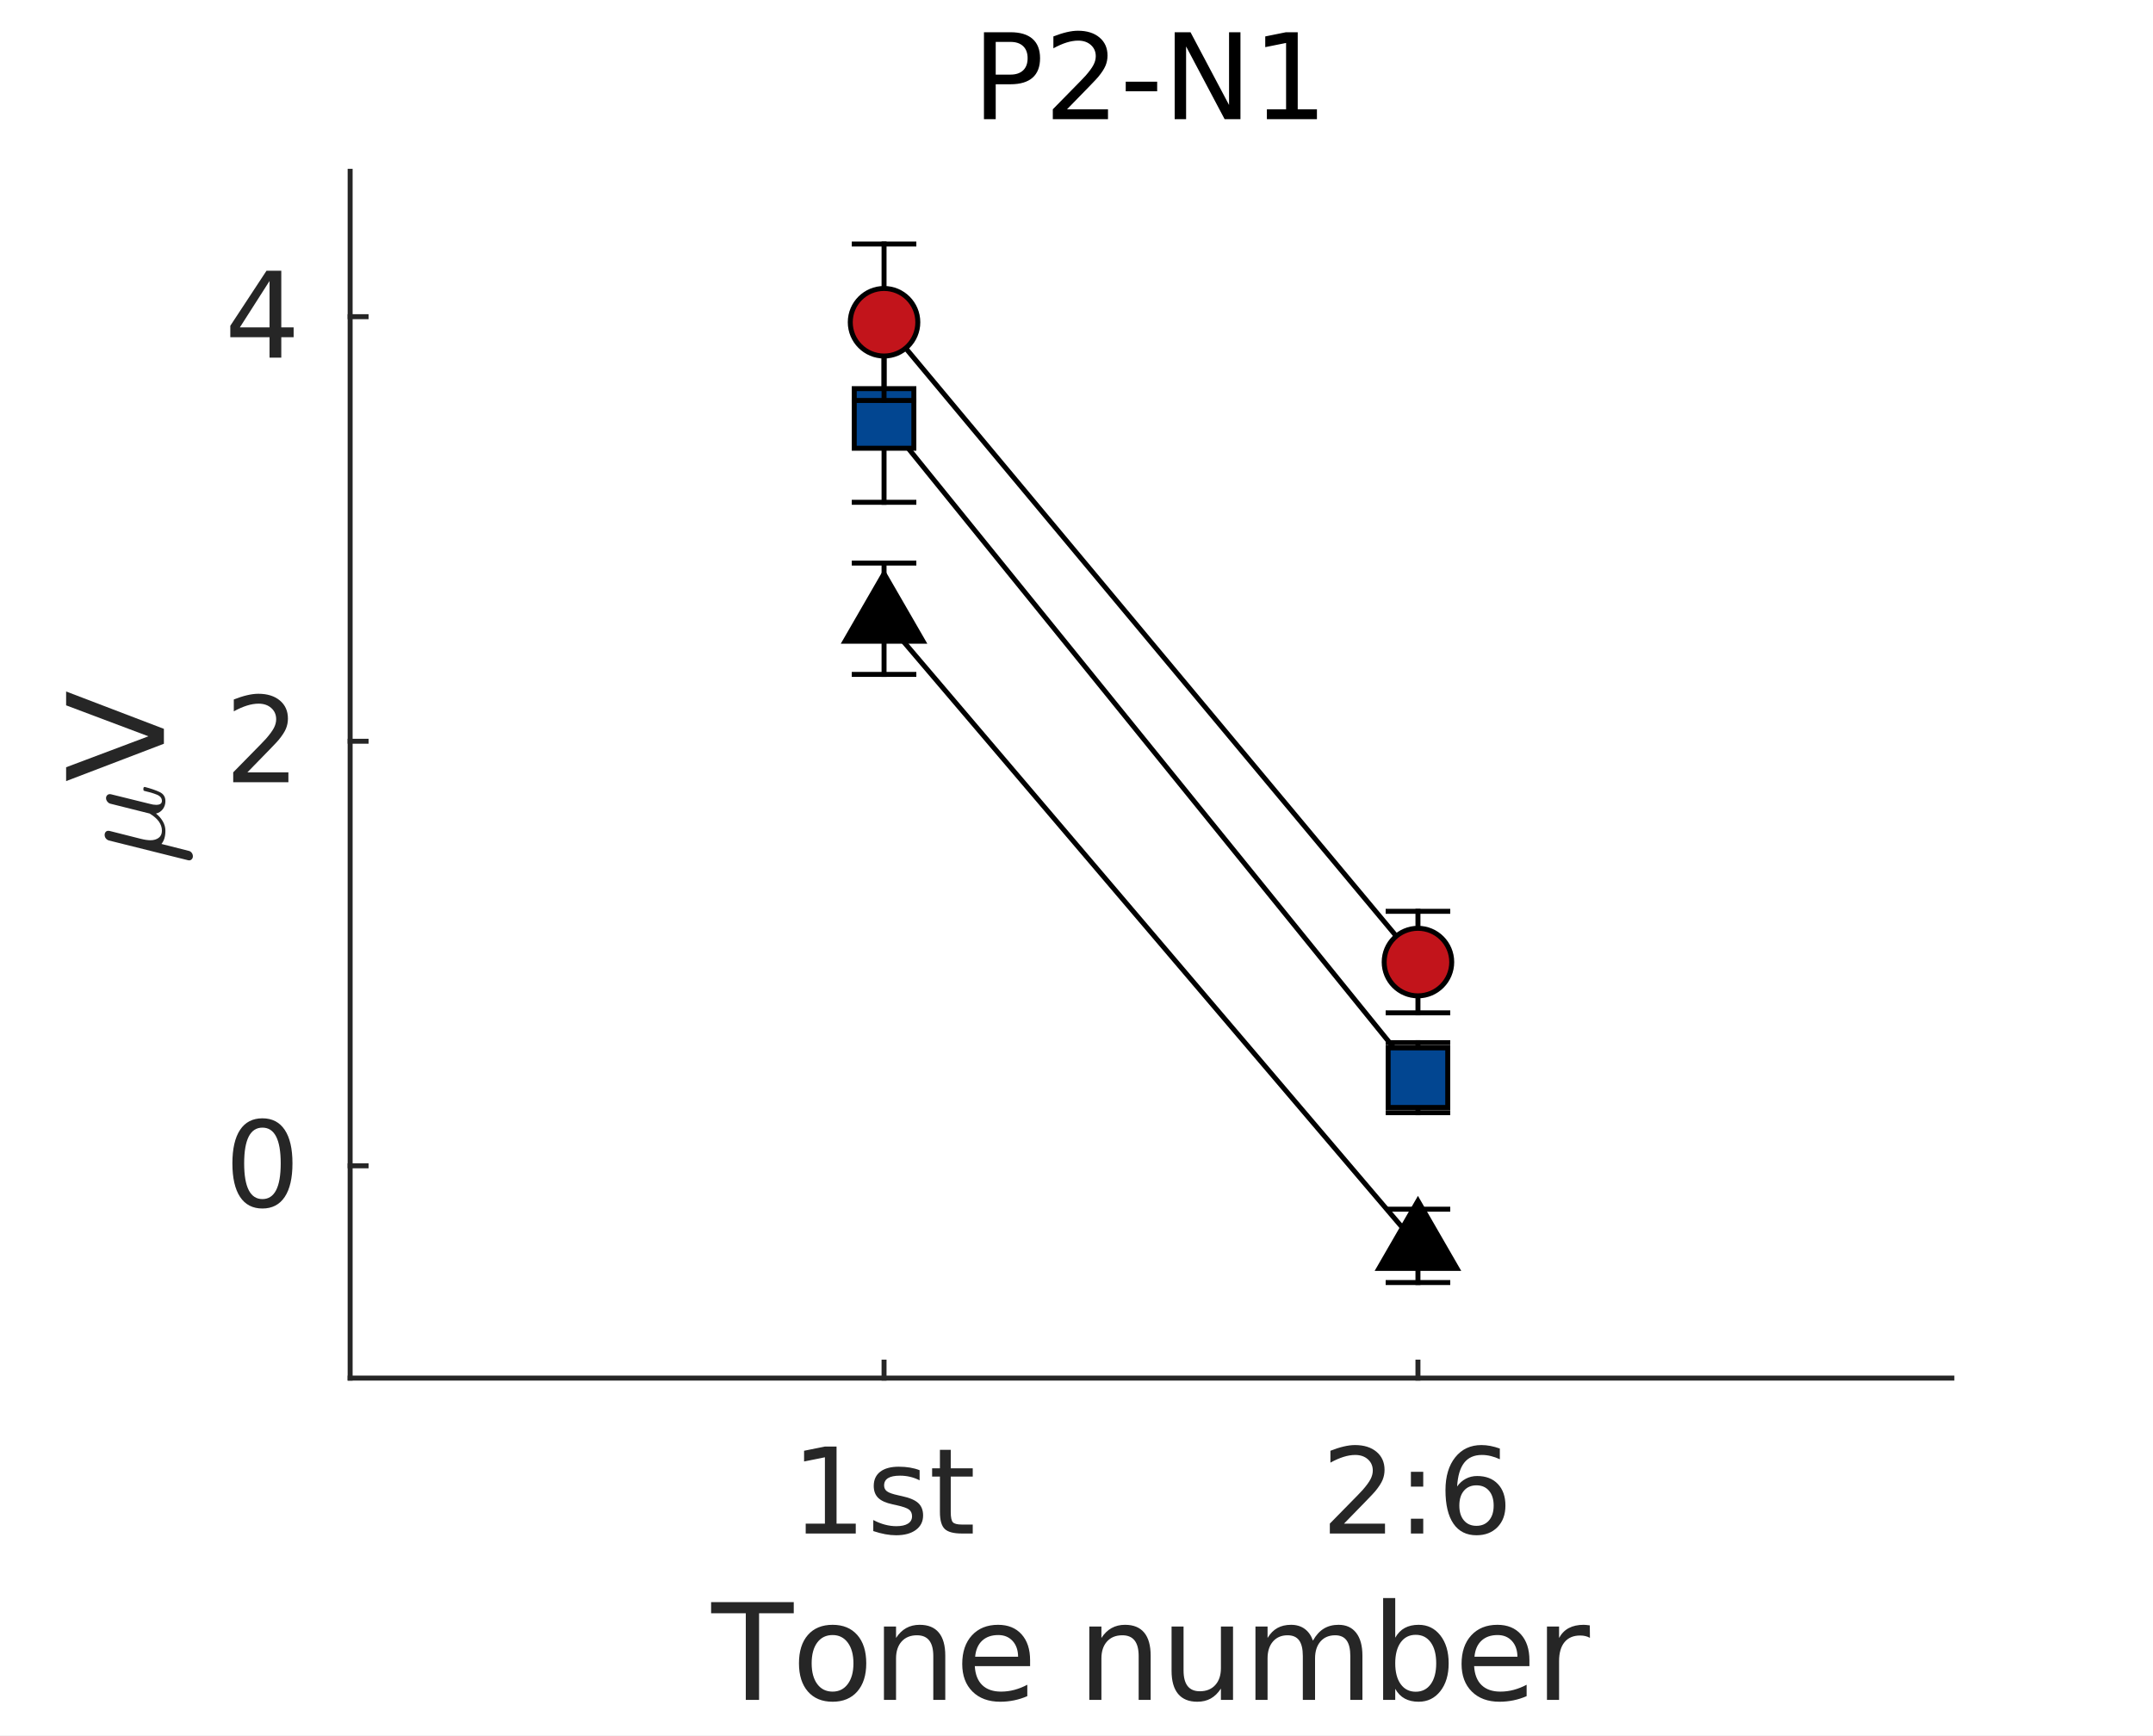 <?xml version="1.0"?>
<!DOCTYPE svg PUBLIC '-//W3C//DTD SVG 1.0//EN'
          'http://www.w3.org/TR/2001/REC-SVG-20010904/DTD/svg10.dtd'>
<svg xmlns:xlink="http://www.w3.org/1999/xlink" style="fill-opacity:1; color-rendering:auto; color-interpolation:auto; text-rendering:auto; stroke:black; stroke-linecap:square; stroke-miterlimit:10; shape-rendering:auto; stroke-opacity:1; fill:black; stroke-dasharray:none; font-weight:normal; stroke-width:1; font-family:'Dialog'; font-style:normal; stroke-linejoin:miter; font-size:12px; stroke-dashoffset:0; image-rendering:auto;" width="289" height="233" xmlns="http://www.w3.org/2000/svg"
><rect width="100%" height="100%" fill="#808080" stroke="none"/><!--Generated by the Batik Graphics2D SVG Generator--><defs id="genericDefs"
  /><g
  ><defs id="defs1"
    ><clipPath clipPathUnits="userSpaceOnUse" id="clipPath1"
      ><path d="M0 0 L289 0 L289 233 L0 233 L0 0 Z"
      /></clipPath
    ></defs
    ><g style="fill:white; stroke:white;"
    ><rect x="0" y="0" width="289" style="clip-path:url(#clipPath1); stroke:none;" height="233"
    /></g
    ><g style="fill:white; text-rendering:optimizeSpeed; color-rendering:optimizeSpeed; image-rendering:optimizeSpeed; shape-rendering:crispEdges; stroke:white; color-interpolation:sRGB;"
    ><rect x="0" width="289" height="233" y="0" style="stroke:none;"
      /><path style="stroke:none;" d="M47 185 L262 185 L262 23 L47 23 Z"
    /></g
    ><g style="fill:rgb(38,38,38); text-rendering:geometricPrecision; image-rendering:optimizeQuality; color-rendering:optimizeQuality; stroke-linejoin:round; stroke:rgb(38,38,38); color-interpolation:linearRGB; stroke-width:0.667;"
    ><line y2="185" style="fill:none;" x1="47" x2="262" y1="185"
      /><line y2="182.86" style="fill:none;" x1="118.667" x2="118.667" y1="185"
      /><line y2="182.86" style="fill:none;" x1="190.333" x2="190.333" y1="185"
    /></g
    ><g transform="translate(118.667,190.867)" style="font-size:16px; fill:rgb(38,38,38); text-rendering:geometricPrecision; image-rendering:optimizeQuality; color-rendering:optimizeQuality; font-family:sans-serif; stroke:rgb(38,38,38); color-interpolation:linearRGB;"
    ><path style="stroke:none;" d="M-10.516 13.672 L-7.938 13.672 L-7.938 4.766 L-10.734 5.328 L-10.734 3.891 L-7.953 3.328 L-6.375 3.328 L-6.375 13.672 L-3.797 13.672 L-3.797 15 L-10.516 15 L-10.516 13.672 ZM4.773 6.5 L4.773 7.859 Q4.164 7.547 3.508 7.391 Q2.852 7.234 2.148 7.234 Q1.07 7.234 0.539 7.562 Q0.008 7.891 0.008 8.547 Q0.008 9.047 0.391 9.336 Q0.773 9.625 1.93 9.875 L2.414 9.984 Q3.945 10.312 4.594 10.914 Q5.242 11.516 5.242 12.578 Q5.242 13.797 4.273 14.516 Q3.305 15.234 1.617 15.234 Q0.914 15.234 0.156 15.094 Q-0.602 14.953 -1.445 14.672 L-1.445 13.188 Q-0.648 13.609 0.125 13.812 Q0.898 14.016 1.648 14.016 Q2.664 14.016 3.211 13.672 Q3.758 13.328 3.758 12.688 Q3.758 12.109 3.367 11.797 Q2.977 11.484 1.633 11.188 L1.133 11.078 Q-0.195 10.797 -0.789 10.211 Q-1.383 9.625 -1.383 8.609 Q-1.383 7.375 -0.508 6.703 Q0.367 6.031 1.977 6.031 Q2.773 6.031 3.477 6.148 Q4.18 6.266 4.773 6.5 ZM8.953 3.766 L8.953 6.25 L11.906 6.25 L11.906 7.359 L8.953 7.359 L8.953 12.109 Q8.953 13.188 9.242 13.492 Q9.531 13.797 10.438 13.797 L11.906 13.797 L11.906 15 L10.438 15 Q8.766 15 8.133 14.375 Q7.5 13.75 7.5 12.109 L7.5 7.359 L6.453 7.359 L6.453 6.25 L7.5 6.25 L7.5 3.766 L8.953 3.766 Z"
    /></g
    ><g transform="translate(190.333,190.867)" style="font-size:16px; fill:rgb(38,38,38); text-rendering:geometricPrecision; image-rendering:optimizeQuality; color-rendering:optimizeQuality; font-family:sans-serif; stroke:rgb(38,38,38); color-interpolation:linearRGB;"
    ><path style="stroke:none;" d="M-9.922 13.672 L-4.422 13.672 L-4.422 15 L-11.828 15 L-11.828 13.672 Q-10.922 12.734 -9.375 11.172 Q-7.828 9.609 -7.422 9.156 Q-6.672 8.297 -6.367 7.711 Q-6.062 7.125 -6.062 6.547 Q-6.062 5.625 -6.719 5.039 Q-7.375 4.453 -8.422 4.453 Q-9.156 4.453 -9.984 4.711 Q-10.812 4.969 -11.75 5.484 L-11.75 3.891 Q-10.797 3.516 -9.969 3.32 Q-9.141 3.125 -8.453 3.125 Q-6.641 3.125 -5.562 4.031 Q-4.484 4.938 -4.484 6.453 Q-4.484 7.172 -4.75 7.812 Q-5.016 8.453 -5.734 9.328 Q-5.922 9.562 -6.969 10.641 Q-8.016 11.719 -9.922 13.672 ZM-0.945 13.016 L0.711 13.016 L0.711 15 L-0.945 15 L-0.945 13.016 ZM-0.945 6.719 L0.711 6.719 L0.711 8.703 L-0.945 8.703 L-0.945 6.719 ZM7.852 8.531 Q6.789 8.531 6.172 9.258 Q5.555 9.984 5.555 11.25 Q5.555 12.516 6.172 13.242 Q6.789 13.969 7.852 13.969 Q8.914 13.969 9.539 13.242 Q10.164 12.516 10.164 11.25 Q10.164 9.984 9.539 9.258 Q8.914 8.531 7.852 8.531 ZM10.992 3.594 L10.992 5.031 Q10.398 4.75 9.789 4.602 Q9.18 4.453 8.586 4.453 Q7.023 4.453 6.203 5.508 Q5.383 6.562 5.258 8.688 Q5.727 8.016 6.422 7.648 Q7.117 7.281 7.945 7.281 Q9.711 7.281 10.727 8.352 Q11.742 9.422 11.742 11.25 Q11.742 13.047 10.68 14.141 Q9.617 15.234 7.852 15.234 Q5.836 15.234 4.766 13.68 Q3.695 12.125 3.695 9.172 Q3.695 6.406 5.008 4.766 Q6.32 3.125 8.523 3.125 Q9.117 3.125 9.727 3.242 Q10.336 3.359 10.992 3.594 Z"
    /></g
    ><g transform="translate(154.5,211.2)" style="font-size:17.6px; fill:rgb(38,38,38); text-rendering:geometricPrecision; image-rendering:optimizeQuality; color-rendering:optimizeQuality; font-family:sans-serif; stroke:rgb(38,38,38); color-interpolation:linearRGB;"
    ><path style="stroke:none;" d="M-59.047 3.875 L-47.953 3.875 L-47.953 5.375 L-52.609 5.375 L-52.609 17 L-54.391 17 L-54.391 5.375 L-59.047 5.375 L-59.047 3.875 ZM-42.737 8.297 Q-44.05 8.297 -44.8 9.305 Q-45.55 10.312 -45.55 12.094 Q-45.55 13.859 -44.8 14.875 Q-44.05 15.891 -42.737 15.891 Q-41.456 15.891 -40.698 14.867 Q-39.941 13.844 -39.941 12.094 Q-39.941 10.344 -40.698 9.32 Q-41.456 8.297 -42.737 8.297 ZM-42.737 6.922 Q-40.628 6.922 -39.425 8.289 Q-38.222 9.656 -38.222 12.094 Q-38.222 14.5 -39.425 15.875 Q-40.628 17.25 -42.737 17.25 Q-44.862 17.25 -46.058 15.875 Q-47.253 14.5 -47.253 12.094 Q-47.253 9.656 -46.058 8.289 Q-44.862 6.922 -42.737 6.922 ZM-27.614 11.062 L-27.614 17 L-29.223 17 L-29.223 11.109 Q-29.223 9.719 -29.77 9.023 Q-30.317 8.328 -31.411 8.328 Q-32.723 8.328 -33.473 9.164 Q-34.223 10 -34.223 11.438 L-34.223 17 L-35.848 17 L-35.848 7.156 L-34.223 7.156 L-34.223 8.688 Q-33.645 7.797 -32.856 7.359 Q-32.067 6.922 -31.051 6.922 Q-29.348 6.922 -28.481 7.969 Q-27.614 9.016 -27.614 11.062 ZM-16.229 11.672 L-16.229 12.469 L-23.651 12.469 Q-23.557 14.141 -22.651 15.016 Q-21.744 15.891 -20.135 15.891 Q-19.213 15.891 -18.338 15.656 Q-17.463 15.422 -16.604 14.969 L-16.604 16.5 Q-17.463 16.875 -18.377 17.062 Q-19.291 17.25 -20.244 17.25 Q-22.588 17.25 -23.963 15.883 Q-25.338 14.516 -25.338 12.172 Q-25.338 9.75 -24.034 8.336 Q-22.729 6.922 -20.526 6.922 Q-18.526 6.922 -17.377 8.195 Q-16.229 9.469 -16.229 11.672 ZM-17.838 11.203 Q-17.854 9.875 -18.58 9.086 Q-19.307 8.297 -20.494 8.297 Q-21.854 8.297 -22.666 9.055 Q-23.479 9.812 -23.604 11.203 L-17.838 11.203 ZM-0.046 11.062 L-0.046 17 L-1.656 17 L-1.656 11.109 Q-1.656 9.719 -2.203 9.023 Q-2.749 8.328 -3.843 8.328 Q-5.156 8.328 -5.906 9.164 Q-6.656 10 -6.656 11.438 L-6.656 17 L-8.281 17 L-8.281 7.156 L-6.656 7.156 L-6.656 8.688 Q-6.078 7.797 -5.288 7.359 Q-4.5 6.922 -3.484 6.922 Q-1.781 6.922 -0.913 7.969 Q-0.046 9.016 -0.046 11.062 ZM2.761 13.109 L2.761 7.156 L4.37 7.156 L4.37 13.047 Q4.37 14.453 4.917 15.148 Q5.464 15.844 6.558 15.844 Q7.87 15.844 8.628 15.008 Q9.386 14.172 9.386 12.734 L9.386 7.156 L11.011 7.156 L11.011 17 L9.386 17 L9.386 15.484 Q8.792 16.391 8.018 16.82 Q7.245 17.25 6.214 17.25 Q4.511 17.25 3.636 16.195 Q2.761 15.141 2.761 13.109 ZM21.739 9.047 Q22.349 7.953 23.193 7.438 Q24.036 6.922 25.177 6.922 Q26.708 6.922 27.544 8 Q28.38 9.078 28.38 11.062 L28.38 17 L26.755 17 L26.755 11.109 Q26.755 9.703 26.255 9.016 Q25.755 8.328 24.724 8.328 Q23.474 8.328 22.747 9.164 Q22.021 10 22.021 11.438 L22.021 17 L20.38 17 L20.38 11.109 Q20.38 9.688 19.88 9.008 Q19.38 8.328 18.333 8.328 Q17.099 8.328 16.372 9.164 Q15.646 10 15.646 11.438 L15.646 17 L14.021 17 L14.021 7.156 L15.646 7.156 L15.646 8.688 Q16.193 7.781 16.966 7.352 Q17.739 6.922 18.802 6.922 Q19.88 6.922 20.63 7.469 Q21.38 8.016 21.739 9.047 ZM38.284 12.094 Q38.284 10.297 37.55 9.281 Q36.815 8.266 35.534 8.266 Q34.253 8.266 33.519 9.281 Q32.784 10.297 32.784 12.094 Q32.784 13.875 33.519 14.891 Q34.253 15.906 35.534 15.906 Q36.815 15.906 37.55 14.891 Q38.284 13.875 38.284 12.094 ZM32.784 8.656 Q33.284 7.766 34.065 7.344 Q34.847 6.922 35.925 6.922 Q37.722 6.922 38.839 8.344 Q39.956 9.766 39.956 12.094 Q39.956 14.406 38.839 15.828 Q37.722 17.25 35.925 17.25 Q34.847 17.25 34.065 16.828 Q33.284 16.406 32.784 15.516 L32.784 17 L31.159 17 L31.159 3.328 L32.784 3.328 L32.784 8.656 ZM50.796 11.672 L50.796 12.469 L43.374 12.469 Q43.468 14.141 44.374 15.016 Q45.28 15.891 46.89 15.891 Q47.812 15.891 48.687 15.656 Q49.562 15.422 50.421 14.969 L50.421 16.5 Q49.562 16.875 48.647 17.062 Q47.733 17.25 46.78 17.25 Q44.437 17.25 43.062 15.883 Q41.687 14.516 41.687 12.172 Q41.687 9.75 42.991 8.336 Q44.296 6.922 46.499 6.922 Q48.499 6.922 49.647 8.195 Q50.796 9.469 50.796 11.672 ZM49.187 11.203 Q49.171 9.875 48.444 9.086 Q47.718 8.297 46.53 8.297 Q45.171 8.297 44.358 9.055 Q43.546 9.812 43.421 11.203 L49.187 11.203 ZM58.917 8.672 Q58.636 8.516 58.315 8.438 Q57.995 8.359 57.605 8.359 Q56.245 8.359 55.511 9.25 Q54.776 10.141 54.776 11.812 L54.776 17 L53.151 17 L53.151 7.156 L54.776 7.156 L54.776 8.688 Q55.276 7.781 56.097 7.352 Q56.917 6.922 58.089 6.922 Q58.245 6.922 58.448 6.945 Q58.651 6.969 58.901 7 L58.917 8.672 Z"
    /></g
    ><g style="fill:rgb(38,38,38); text-rendering:geometricPrecision; image-rendering:optimizeQuality; color-rendering:optimizeQuality; stroke-linejoin:round; stroke:rgb(38,38,38); color-interpolation:linearRGB; stroke-width:0.667;"
    ><line y2="23" style="fill:none;" x1="47" x2="47" y1="185"
      /><line y2="156.503" style="fill:none;" x1="47" x2="49.14" y1="156.503"
      /><line y2="99.51" style="fill:none;" x1="47" x2="49.14" y1="99.51"
      /><line y2="42.516" style="fill:none;" x1="47" x2="49.14" y1="42.516"
    /></g
    ><g transform="translate(41.133,156.503)" style="font-size:16px; fill:rgb(38,38,38); text-rendering:geometricPrecision; image-rendering:optimizeQuality; color-rendering:optimizeQuality; font-family:sans-serif; stroke:rgb(38,38,38); color-interpolation:linearRGB;"
    ><path style="stroke:none;" d="M-5.906 -5.125 Q-7.125 -5.125 -7.742 -3.93 Q-8.359 -2.734 -8.359 -0.328 Q-8.359 2.078 -7.742 3.273 Q-7.125 4.469 -5.906 4.469 Q-4.688 4.469 -4.07 3.273 Q-3.453 2.078 -3.453 -0.328 Q-3.453 -2.734 -4.07 -3.93 Q-4.688 -5.125 -5.906 -5.125 ZM-5.906 -6.375 Q-3.953 -6.375 -2.914 -4.828 Q-1.875 -3.281 -1.875 -0.328 Q-1.875 2.625 -2.914 4.18 Q-3.953 5.734 -5.906 5.734 Q-7.875 5.734 -8.906 4.18 Q-9.938 2.625 -9.938 -0.328 Q-9.938 -3.281 -8.906 -4.828 Q-7.875 -6.375 -5.906 -6.375 Z"
    /></g
    ><g transform="translate(41.133,99.51)" style="font-size:16px; fill:rgb(38,38,38); text-rendering:geometricPrecision; image-rendering:optimizeQuality; color-rendering:optimizeQuality; font-family:sans-serif; stroke:rgb(38,38,38); color-interpolation:linearRGB;"
    ><path style="stroke:none;" d="M-7.922 4.172 L-2.422 4.172 L-2.422 5.5 L-9.828 5.5 L-9.828 4.172 Q-8.922 3.234 -7.375 1.672 Q-5.828 0.109 -5.422 -0.344 Q-4.672 -1.203 -4.367 -1.789 Q-4.062 -2.375 -4.062 -2.953 Q-4.062 -3.875 -4.719 -4.461 Q-5.375 -5.047 -6.422 -5.047 Q-7.156 -5.047 -7.984 -4.789 Q-8.812 -4.531 -9.75 -4.016 L-9.75 -5.609 Q-8.797 -5.984 -7.969 -6.18 Q-7.141 -6.375 -6.453 -6.375 Q-4.641 -6.375 -3.562 -5.469 Q-2.484 -4.562 -2.484 -3.047 Q-2.484 -2.328 -2.75 -1.688 Q-3.016 -1.047 -3.734 -0.172 Q-3.922 0.062 -4.969 1.141 Q-6.016 2.219 -7.922 4.172 Z"
    /></g
    ><g transform="translate(41.133,42.516)" style="font-size:16px; fill:rgb(38,38,38); text-rendering:geometricPrecision; image-rendering:optimizeQuality; color-rendering:optimizeQuality; font-family:sans-serif; stroke:rgb(38,38,38); color-interpolation:linearRGB;"
    ><path style="stroke:none;" d="M-4.953 -4.797 L-8.938 1.438 L-4.953 1.438 L-4.953 -4.797 ZM-5.359 -6.172 L-3.375 -6.172 L-3.375 1.438 L-1.719 1.438 L-1.719 2.75 L-3.375 2.75 L-3.375 5.5 L-4.953 5.5 L-4.953 2.75 L-10.219 2.75 L-10.219 1.219 L-5.359 -6.172 Z"
    /></g
    ><g transform="translate(22,116) rotate(-90)" style="font-size:17.6px; fill:rgb(38,38,38); text-rendering:geometricPrecision; image-rendering:optimizeQuality; color-rendering:optimizeQuality; font-family:'mwb_cmmi10'; stroke:rgb(38,38,38); color-interpolation:linearRGB;"
    ><path style="stroke:none;" d="M0.5 3.391 Q0.5 3.281 0.516 3.25 L3.172 -7.391 Q3.25 -7.641 3.453 -7.797 Q3.656 -7.953 3.922 -7.953 Q4.156 -7.953 4.312 -7.82 Q4.469 -7.688 4.469 -7.453 Q4.469 -7.406 4.461 -7.375 Q4.453 -7.344 4.453 -7.297 L3.391 -3.094 Q3.203 -2.344 3.203 -1.797 Q3.203 -1.141 3.523 -0.703 Q3.844 -0.266 4.484 -0.266 Q5.797 -0.266 6.781 -1.906 Q6.797 -1.922 6.797 -1.93 Q6.797 -1.938 6.797 -1.953 L8.109 -7.188 Q8.172 -7.422 8.391 -7.594 Q8.609 -7.766 8.859 -7.766 Q9.078 -7.766 9.234 -7.625 Q9.391 -7.484 9.391 -7.25 Q9.391 -7.141 9.375 -7.109 L8.094 -1.922 Q7.953 -1.422 7.953 -1.047 Q7.953 -0.266 8.484 -0.266 Q9.047 -0.266 9.328 -0.961 Q9.609 -1.656 9.828 -2.641 Q9.859 -2.75 9.969 -2.75 L10.188 -2.75 Q10.25 -2.75 10.305 -2.695 Q10.359 -2.641 10.359 -2.578 Q10.031 -1.312 9.664 -0.555 Q9.297 0.203 8.453 0.203 Q7.844 0.203 7.383 -0.141 Q6.922 -0.484 6.781 -1.062 Q6.344 -0.5 5.742 -0.148 Q5.141 0.203 4.469 0.203 Q3.344 0.203 2.703 -0.328 L1.781 3.312 Q1.734 3.562 1.523 3.727 Q1.312 3.891 1.047 3.891 Q0.828 3.891 0.664 3.75 Q0.5 3.609 0.5 3.391 Z"
    /></g
    ><g transform="translate(22,105) rotate(-90)" style="font-size:17.6px; fill:rgb(38,38,38); text-rendering:geometricPrecision; image-rendering:optimizeQuality; color-rendering:optimizeQuality; font-family:sans-serif; stroke:rgb(38,38,38); color-interpolation:linearRGB;"
    ><path style="stroke:none;" d="M5.156 0 L0.141 -13.125 L2 -13.125 L6.156 -2.078 L10.312 -13.125 L12.172 -13.125 L7.156 0 L5.156 0 Z"
    /></g
    ><g transform="translate(154.5,20)" style="font-size:16px; text-rendering:geometricPrecision; color-rendering:optimizeQuality; image-rendering:optimizeQuality; font-family:sans-serif; color-interpolation:linearRGB;"
    ><path style="stroke:none;" d="M-20.844 -14.375 L-20.844 -9.984 L-18.859 -9.984 Q-17.766 -9.984 -17.164 -10.555 Q-16.562 -11.125 -16.562 -12.188 Q-16.562 -13.234 -17.164 -13.805 Q-17.766 -14.375 -18.859 -14.375 L-20.844 -14.375 ZM-22.422 -15.672 L-18.859 -15.672 Q-16.906 -15.672 -15.898 -14.781 Q-14.891 -13.891 -14.891 -12.188 Q-14.891 -10.453 -15.898 -9.57 Q-16.906 -8.688 -18.859 -8.688 L-20.844 -8.688 L-20.844 -4 L-22.422 -4 L-22.422 -15.672 ZM-11.273 -5.328 L-5.773 -5.328 L-5.773 -4 L-13.18 -4 L-13.18 -5.328 Q-12.273 -6.266 -10.727 -7.828 Q-9.18 -9.391 -8.773 -9.844 Q-8.023 -10.703 -7.719 -11.289 Q-7.414 -11.875 -7.414 -12.453 Q-7.414 -13.375 -8.07 -13.961 Q-8.727 -14.547 -9.773 -14.547 Q-10.508 -14.547 -11.336 -14.289 Q-12.164 -14.031 -13.102 -13.516 L-13.102 -15.109 Q-12.148 -15.484 -11.32 -15.68 Q-10.492 -15.875 -9.805 -15.875 Q-7.992 -15.875 -6.914 -14.969 Q-5.836 -14.062 -5.836 -12.547 Q-5.836 -11.828 -6.102 -11.188 Q-6.367 -10.547 -7.086 -9.672 Q-7.273 -9.438 -8.32 -8.359 Q-9.367 -7.281 -11.273 -5.328 ZM-3.391 -9.031 L0.828 -9.031 L0.828 -7.75 L-3.391 -7.75 L-3.391 -9.031 ZM3.18 -15.672 L5.305 -15.672 L10.477 -5.906 L10.477 -15.672 L12.008 -15.672 L12.008 -4 L9.883 -4 L4.711 -13.766 L4.711 -4 L3.18 -4 L3.18 -15.672 ZM15.555 -5.328 L18.133 -5.328 L18.133 -14.234 L15.336 -13.672 L15.336 -15.109 L18.117 -15.672 L19.695 -15.672 L19.695 -5.328 L22.273 -5.328 L22.273 -4 L15.555 -4 L15.555 -5.328 Z"
    /></g
    ><g style="stroke-linecap:butt; text-rendering:geometricPrecision; color-rendering:optimizeQuality; image-rendering:optimizeQuality; stroke-linejoin:round; color-interpolation:linearRGB; stroke-width:0.667;"
    ><line y2="90.535" style="fill:none;" x1="118.667" x2="118.667" y1="83.062"
      /><line y2="172.175" style="fill:none;" x1="190.333" x2="190.333" y1="167.252"
      /><line y2="75.589" style="fill:none;" x1="118.667" x2="118.667" y1="83.062"
      /><line y2="162.328" style="fill:none;" x1="190.333" x2="190.333" y1="167.252"
      /><line y2="167.252" style="fill:none;" x1="118.667" x2="190.333" y1="83.062"
    /></g
    ><g style="text-rendering:geometricPrecision; color-rendering:optimizeQuality; color-interpolation:linearRGB; image-rendering:optimizeQuality;" transform="translate(118.667,83.062)"
    ><path style="stroke:none;" d="M0 -6.043 L-5.233 3.022 L5.233 3.022 Z"
    /></g
    ><g transform="translate(118.667,83.062)" style="stroke-linecap:butt; text-rendering:geometricPrecision; color-rendering:optimizeQuality; image-rendering:optimizeQuality; color-interpolation:linearRGB; stroke-width:0.667;"
    ><path style="fill:none;" d="M0 -6.043 L-5.233 3.022 L5.233 3.022 Z"
    /></g
    ><g style="text-rendering:geometricPrecision; color-rendering:optimizeQuality; color-interpolation:linearRGB; image-rendering:optimizeQuality;" transform="translate(190.333,167.252)"
    ><path style="stroke:none;" d="M0 -6.043 L-5.233 3.022 L5.233 3.022 Z"
    /></g
    ><g transform="translate(190.333,167.252)" style="stroke-linecap:butt; text-rendering:geometricPrecision; color-rendering:optimizeQuality; image-rendering:optimizeQuality; color-interpolation:linearRGB; stroke-width:0.667;"
    ><path style="fill:none;" d="M0 -6.043 L-5.233 3.022 L5.233 3.022 Z"
    /></g
    ><g style="text-rendering:geometricPrecision; color-rendering:optimizeQuality; color-interpolation:linearRGB; image-rendering:optimizeQuality;" transform="translate(118.667,90.535)"
    ><path style="stroke:none;" d="M-4 0 L4 0"
    /></g
    ><g transform="translate(118.667,90.535)" style="stroke-linecap:butt; text-rendering:geometricPrecision; color-rendering:optimizeQuality; image-rendering:optimizeQuality; color-interpolation:linearRGB; stroke-width:0.667;"
    ><path style="fill:none;" d="M-4 0 L4 0"
    /></g
    ><g style="text-rendering:geometricPrecision; color-rendering:optimizeQuality; color-interpolation:linearRGB; image-rendering:optimizeQuality;" transform="translate(190.333,172.175)"
    ><path style="stroke:none;" d="M-4 0 L4 0"
    /></g
    ><g transform="translate(190.333,172.175)" style="stroke-linecap:butt; text-rendering:geometricPrecision; color-rendering:optimizeQuality; image-rendering:optimizeQuality; color-interpolation:linearRGB; stroke-width:0.667;"
    ><path style="fill:none;" d="M-4 0 L4 0"
    /></g
    ><g style="text-rendering:geometricPrecision; color-rendering:optimizeQuality; color-interpolation:linearRGB; image-rendering:optimizeQuality;" transform="translate(118.667,75.589)"
    ><path style="stroke:none;" d="M-4 0 L4 0"
    /></g
    ><g transform="translate(118.667,75.589)" style="stroke-linecap:butt; text-rendering:geometricPrecision; color-rendering:optimizeQuality; image-rendering:optimizeQuality; color-interpolation:linearRGB; stroke-width:0.667;"
    ><path style="fill:none;" d="M-4 0 L4 0"
    /></g
    ><g style="text-rendering:geometricPrecision; color-rendering:optimizeQuality; color-interpolation:linearRGB; image-rendering:optimizeQuality;" transform="translate(190.333,162.328)"
    ><path style="stroke:none;" d="M-4 0 L4 0"
    /></g
    ><g transform="translate(190.333,162.328)" style="stroke-linecap:butt; text-rendering:geometricPrecision; color-rendering:optimizeQuality; image-rendering:optimizeQuality; color-interpolation:linearRGB; stroke-width:0.667;"
    ><path style="fill:none;" d="M-4 0 L4 0"
      /><line transform="translate(-190.333,-162.328)" x1="118.667" x2="118.667" y1="56.174" style="fill:none; stroke-linejoin:round;" y2="67.43"
      /><line transform="translate(-190.333,-162.328)" x1="190.333" x2="190.333" y1="144.672" style="fill:none; stroke-linejoin:round;" y2="149.373"
      /><line transform="translate(-190.333,-162.328)" x1="118.667" x2="118.667" y1="56.174" style="fill:none; stroke-linejoin:round;" y2="44.919"
      /><line transform="translate(-190.333,-162.328)" x1="190.333" x2="190.333" y1="144.672" style="fill:none; stroke-linejoin:round;" y2="139.972"
      /><line transform="translate(-190.333,-162.328)" x1="118.667" x2="190.333" y1="56.174" style="fill:none; stroke-linejoin:round;" y2="144.672"
    /></g
    ><g transform="translate(118.667,56.174)" style="fill:rgb(2,70,145); text-rendering:geometricPrecision; color-rendering:optimizeQuality; image-rendering:optimizeQuality; color-interpolation:linearRGB; stroke:rgb(2,70,145);"
    ><path style="stroke:none;" d="M-4 -4 L-4 4 L4 4 L4 -4 Z"
    /></g
    ><g transform="translate(118.667,56.174)" style="stroke-linecap:butt; text-rendering:geometricPrecision; color-rendering:optimizeQuality; image-rendering:optimizeQuality; color-interpolation:linearRGB; stroke-width:0.667;"
    ><path style="fill:none;" d="M-4 -4 L-4 4 L4 4 L4 -4 Z"
    /></g
    ><g transform="translate(190.333,144.672)" style="fill:rgb(2,70,145); text-rendering:geometricPrecision; color-rendering:optimizeQuality; image-rendering:optimizeQuality; color-interpolation:linearRGB; stroke:rgb(2,70,145);"
    ><path style="stroke:none;" d="M-4 -4 L-4 4 L4 4 L4 -4 Z"
    /></g
    ><g transform="translate(190.333,144.672)" style="stroke-linecap:butt; text-rendering:geometricPrecision; color-rendering:optimizeQuality; image-rendering:optimizeQuality; color-interpolation:linearRGB; stroke-width:0.667;"
    ><path style="fill:none;" d="M-4 -4 L-4 4 L4 4 L4 -4 Z"
    /></g
    ><g style="text-rendering:geometricPrecision; color-rendering:optimizeQuality; color-interpolation:linearRGB; image-rendering:optimizeQuality;" transform="translate(118.667,67.43)"
    ><path style="stroke:none;" d="M-4 0 L4 0"
    /></g
    ><g transform="translate(118.667,67.43)" style="stroke-linecap:butt; text-rendering:geometricPrecision; color-rendering:optimizeQuality; image-rendering:optimizeQuality; color-interpolation:linearRGB; stroke-width:0.667;"
    ><path style="fill:none;" d="M-4 0 L4 0"
    /></g
    ><g style="text-rendering:geometricPrecision; color-rendering:optimizeQuality; color-interpolation:linearRGB; image-rendering:optimizeQuality;" transform="translate(190.333,149.373)"
    ><path style="stroke:none;" d="M-4 0 L4 0"
    /></g
    ><g transform="translate(190.333,149.373)" style="stroke-linecap:butt; text-rendering:geometricPrecision; color-rendering:optimizeQuality; image-rendering:optimizeQuality; color-interpolation:linearRGB; stroke-width:0.667;"
    ><path style="fill:none;" d="M-4 0 L4 0"
    /></g
    ><g style="text-rendering:geometricPrecision; color-rendering:optimizeQuality; color-interpolation:linearRGB; image-rendering:optimizeQuality;" transform="translate(118.667,44.919)"
    ><path style="stroke:none;" d="M-4 0 L4 0"
    /></g
    ><g transform="translate(118.667,44.919)" style="stroke-linecap:butt; text-rendering:geometricPrecision; color-rendering:optimizeQuality; image-rendering:optimizeQuality; color-interpolation:linearRGB; stroke-width:0.667;"
    ><path style="fill:none;" d="M-4 0 L4 0"
    /></g
    ><g style="text-rendering:geometricPrecision; color-rendering:optimizeQuality; color-interpolation:linearRGB; image-rendering:optimizeQuality;" transform="translate(190.333,139.972)"
    ><path style="stroke:none;" d="M-4 0 L4 0"
    /></g
    ><g transform="translate(190.333,139.972)" style="stroke-linecap:butt; text-rendering:geometricPrecision; color-rendering:optimizeQuality; image-rendering:optimizeQuality; color-interpolation:linearRGB; stroke-width:0.667;"
    ><path style="fill:none;" d="M-4 0 L4 0"
      /><line transform="translate(-190.333,-139.972)" x1="118.667" x2="118.667" y1="43.26" style="fill:none; stroke-linejoin:round;" y2="53.761"
      /><line transform="translate(-190.333,-139.972)" x1="190.333" x2="190.333" y1="129.154" style="fill:none; stroke-linejoin:round;" y2="135.969"
      /><line transform="translate(-190.333,-139.972)" x1="118.667" x2="118.667" y1="43.26" style="fill:none; stroke-linejoin:round;" y2="32.759"
      /><line transform="translate(-190.333,-139.972)" x1="190.333" x2="190.333" y1="129.154" style="fill:none; stroke-linejoin:round;" y2="122.339"
      /><line transform="translate(-190.333,-139.972)" x1="118.667" x2="190.333" y1="43.26" style="fill:none; stroke-linejoin:round;" y2="129.154"
    /></g
    ><g transform="translate(118.667,43.26)" style="fill:rgb(194,20,27); text-rendering:geometricPrecision; color-rendering:optimizeQuality; image-rendering:optimizeQuality; color-interpolation:linearRGB; stroke:rgb(194,20,27);"
    ><circle r="4.533" style="stroke:none;" cx="0" cy="0"
    /></g
    ><g transform="translate(118.667,43.26)" style="stroke-linecap:butt; text-rendering:geometricPrecision; color-rendering:optimizeQuality; image-rendering:optimizeQuality; stroke-linejoin:round; color-interpolation:linearRGB; stroke-width:0.667;"
    ><path style="stroke:none;" d="M0 -4.2 C2.32 -4.2 4.2 -2.32 4.2 0 L4.2 0 C4.2 2.32 2.32 4.2 -0 4.2 C-2.32 4.2 -4.2 2.32 -4.2 -0 C-4.2 -2.32 -2.32 -4.2 0 -4.2 ZM0 -4.867 C-2.688 -4.867 -4.867 -2.688 -4.867 -0 C-4.867 2.688 -2.688 4.867 -0 4.867 C2.688 4.867 4.867 2.688 4.867 0 L4.867 0 C4.867 -2.688 2.688 -4.867 0 -4.867 Z"
    /></g
    ><g transform="translate(190.333,129.154)" style="fill:rgb(194,20,27); text-rendering:geometricPrecision; color-rendering:optimizeQuality; image-rendering:optimizeQuality; color-interpolation:linearRGB; stroke:rgb(194,20,27);"
    ><circle r="4.533" style="stroke:none;" cx="0" cy="0"
    /></g
    ><g transform="translate(190.333,129.154)" style="stroke-linecap:butt; text-rendering:geometricPrecision; color-rendering:optimizeQuality; image-rendering:optimizeQuality; stroke-linejoin:round; color-interpolation:linearRGB; stroke-width:0.667;"
    ><path style="stroke:none;" d="M0 -4.2 C2.32 -4.2 4.2 -2.32 4.2 0 L4.2 0 C4.2 2.32 2.32 4.2 -0 4.2 C-2.32 4.2 -4.2 2.32 -4.2 -0 C-4.2 -2.32 -2.32 -4.2 0 -4.2 ZM0 -4.867 C-2.688 -4.867 -4.867 -2.688 -4.867 -0 C-4.867 2.688 -2.688 4.867 -0 4.867 C2.688 4.867 4.867 2.688 4.867 0 L4.867 0 C4.867 -2.688 2.688 -4.867 0 -4.867 Z"
    /></g
    ><g style="text-rendering:geometricPrecision; color-rendering:optimizeQuality; color-interpolation:linearRGB; image-rendering:optimizeQuality;" transform="translate(118.667,53.761)"
    ><path style="stroke:none;" d="M-4 0 L4 0"
    /></g
    ><g transform="translate(118.667,53.761)" style="stroke-linecap:butt; text-rendering:geometricPrecision; color-rendering:optimizeQuality; image-rendering:optimizeQuality; color-interpolation:linearRGB; stroke-width:0.667;"
    ><path style="fill:none;" d="M-4 0 L4 0"
    /></g
    ><g style="text-rendering:geometricPrecision; color-rendering:optimizeQuality; color-interpolation:linearRGB; image-rendering:optimizeQuality;" transform="translate(190.333,135.969)"
    ><path style="stroke:none;" d="M-4 0 L4 0"
    /></g
    ><g transform="translate(190.333,135.969)" style="stroke-linecap:butt; text-rendering:geometricPrecision; color-rendering:optimizeQuality; image-rendering:optimizeQuality; color-interpolation:linearRGB; stroke-width:0.667;"
    ><path style="fill:none;" d="M-4 0 L4 0"
    /></g
    ><g style="text-rendering:geometricPrecision; color-rendering:optimizeQuality; color-interpolation:linearRGB; image-rendering:optimizeQuality;" transform="translate(118.667,32.759)"
    ><path style="stroke:none;" d="M-4 0 L4 0"
    /></g
    ><g transform="translate(118.667,32.759)" style="stroke-linecap:butt; text-rendering:geometricPrecision; color-rendering:optimizeQuality; image-rendering:optimizeQuality; color-interpolation:linearRGB; stroke-width:0.667;"
    ><path style="fill:none;" d="M-4 0 L4 0"
    /></g
    ><g style="text-rendering:geometricPrecision; color-rendering:optimizeQuality; color-interpolation:linearRGB; image-rendering:optimizeQuality;" transform="translate(190.333,122.339)"
    ><path style="stroke:none;" d="M-4 0 L4 0"
    /></g
    ><g transform="translate(190.333,122.339)" style="stroke-linecap:butt; text-rendering:geometricPrecision; color-rendering:optimizeQuality; image-rendering:optimizeQuality; color-interpolation:linearRGB; stroke-width:0.667;"
    ><path style="fill:none;" d="M-4 0 L4 0"
    /></g
  ></g
></svg
>
